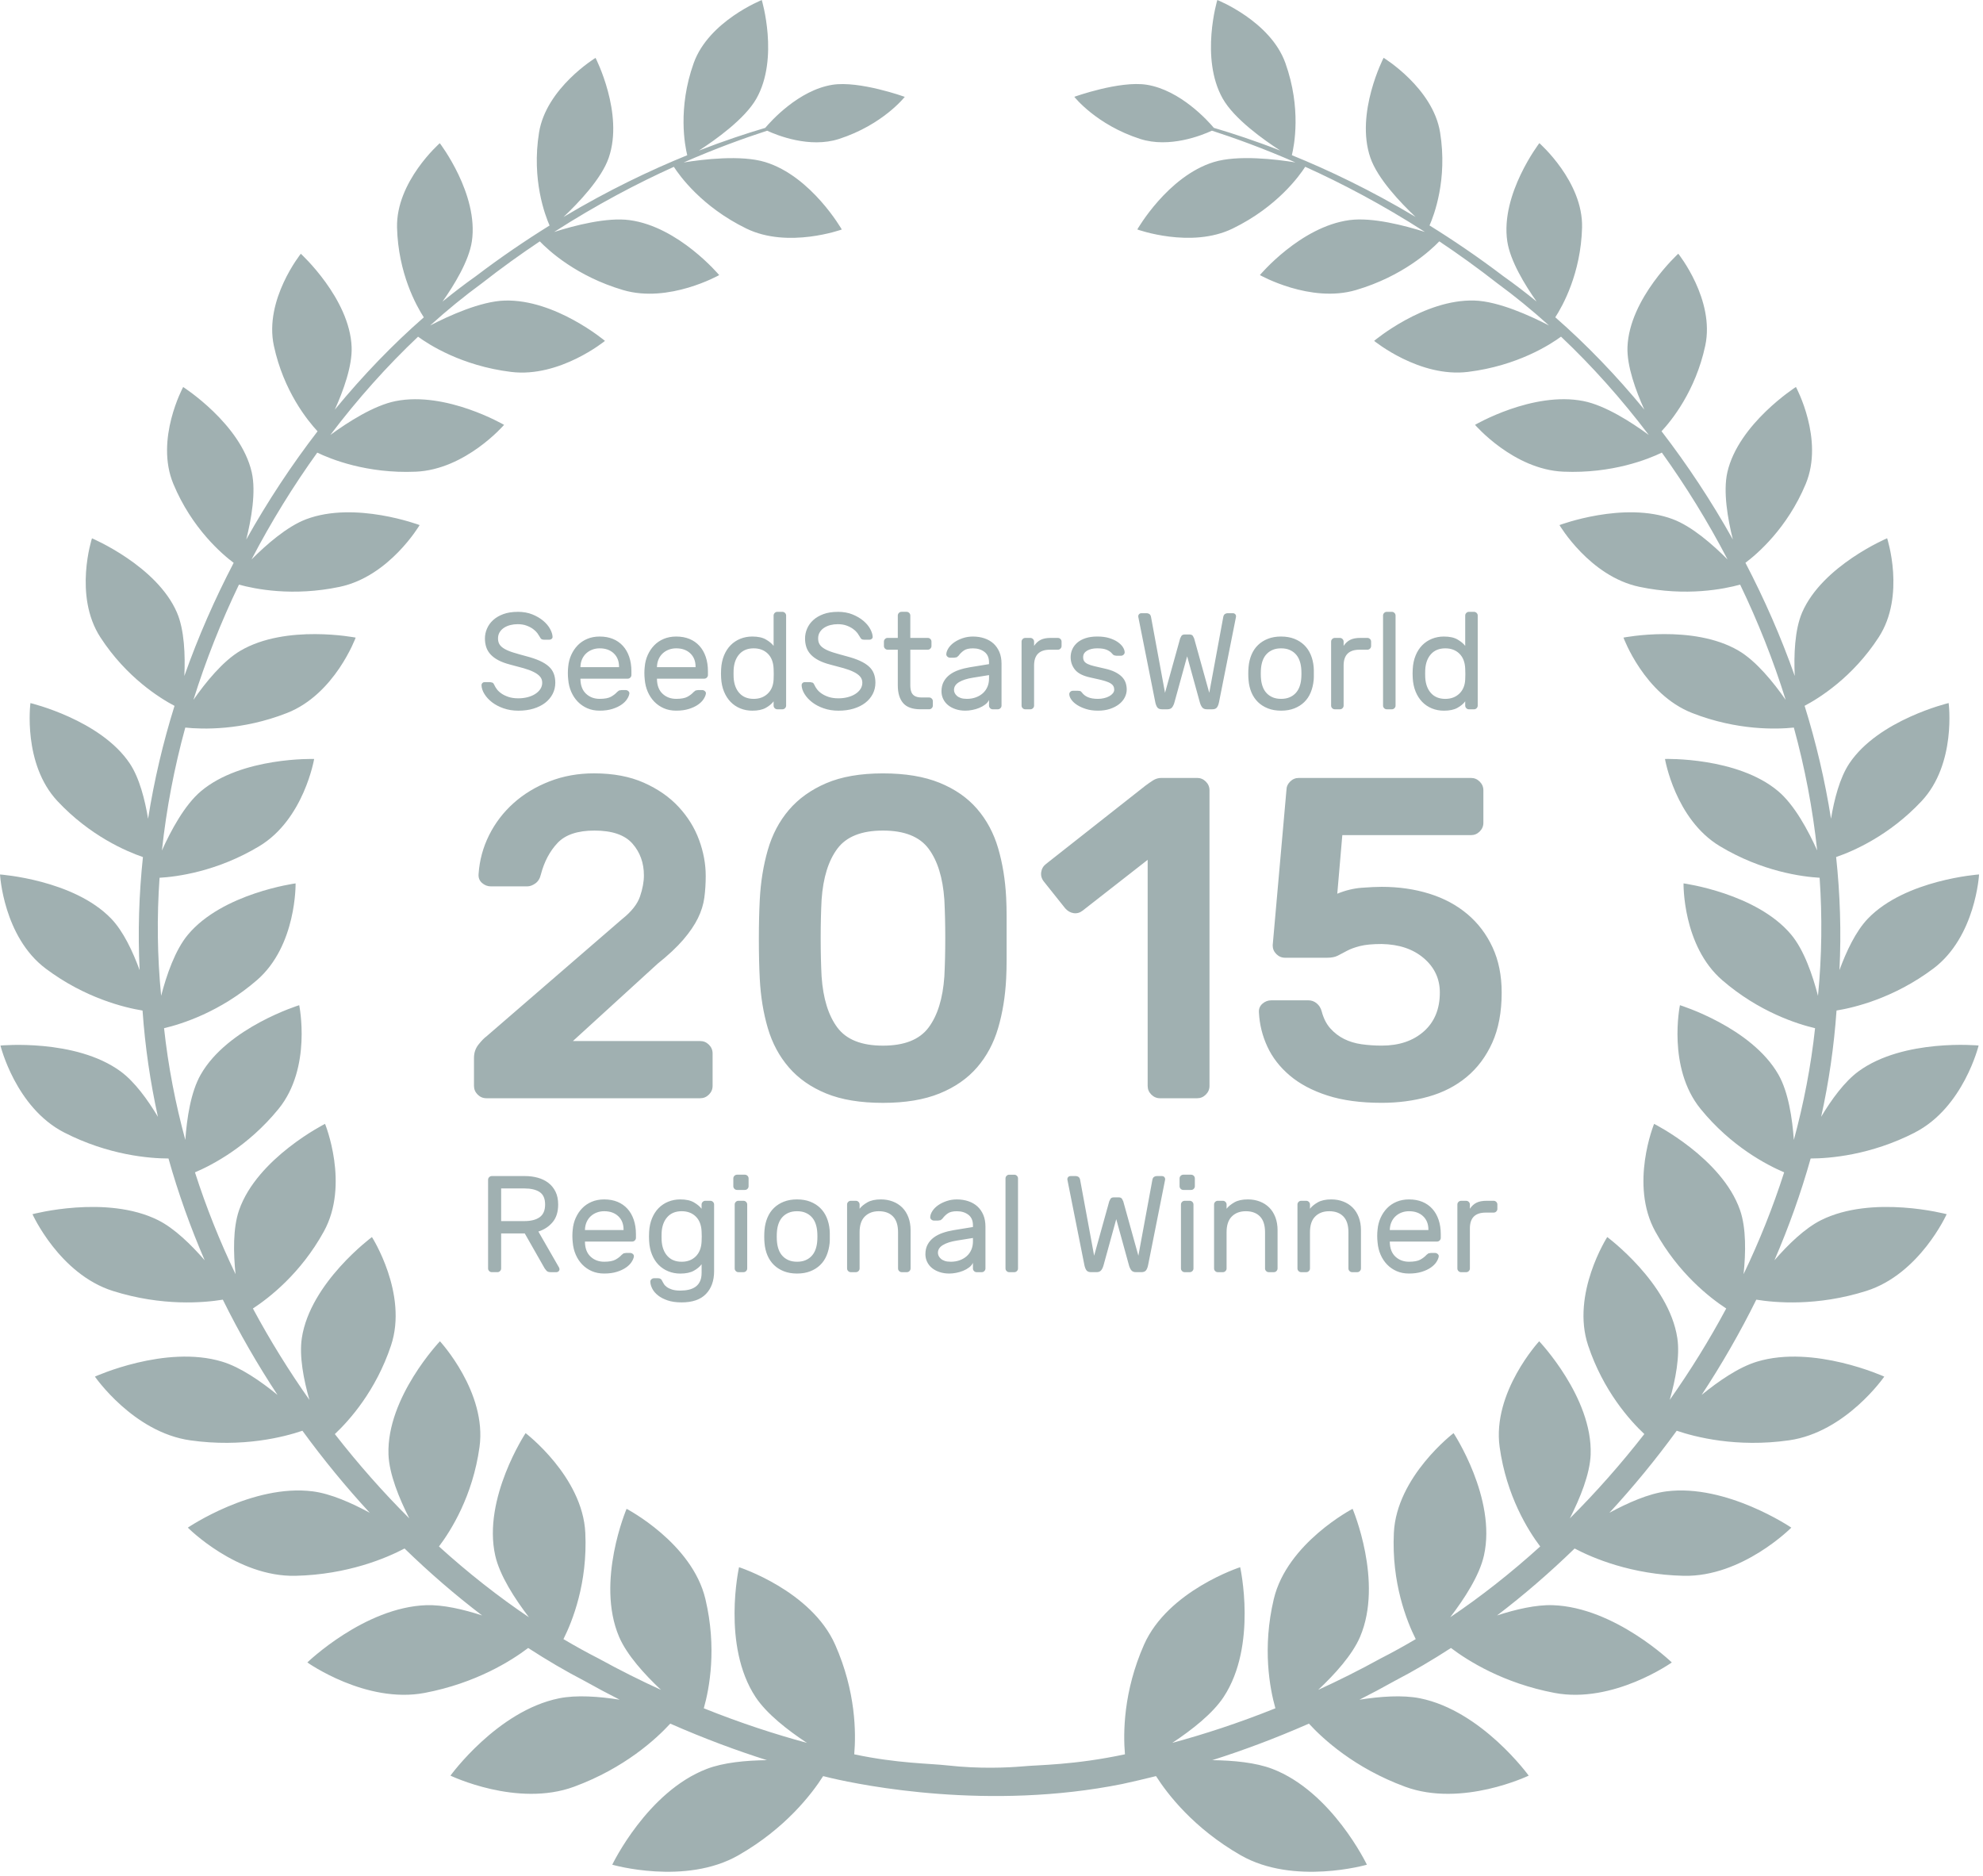 <svg width="167" height="158" viewBox="0 0 167 158" xmlns="http://www.w3.org/2000/svg"><title>seedstars</title><desc>Created with Sketch.</desc><g fill="#A0B0B1"><path d="M161.27 95.365c4.086-2.096 5.361-7.32 5.361-7.32s-6.312-.604-10.114 2.174c-1.191.874-2.292 2.397-3.147 3.83.647-2.924 1.082-5.913 1.295-8.952 1.482-.239 4.829-1.035 8.154-3.533 3.567-2.678 3.849-7.925 3.849-7.925s-6.199.43-9.363 3.72c-1.024 1.066-1.824 2.78-2.394 4.337.16-3.212.054-6.395-.28-9.524 1.406-.481 4.46-1.787 7.194-4.706 2.955-3.152 2.282-8.261 2.282-8.261s-5.909 1.407-8.366 5.087c-.81 1.215-1.273 3.041-1.541 4.656-.513-3.246-1.263-6.426-2.224-9.51 1.187-.625 4.041-2.379 6.239-5.77 2.287-3.517.711-8.339.711-8.339s-5.449 2.302-7.158 6.248c-.633 1.471-.703 3.623-.622 5.347-1.166-3.307-2.569-6.491-4.153-9.53.973-.728 3.52-2.897 5.079-6.643 1.565-3.759-.826-8.163-.826-8.163s-4.838 3.094-5.774 7.177c-.374 1.646.037 3.967.463 5.668-1.816-3.244-3.838-6.298-6.007-9.116.819-.876 2.86-3.369 3.681-7.204.83-3.88-2.272-7.747-2.272-7.747s-4.115 3.761-4.277 7.851c-.063 1.609.71 3.712 1.418 5.276-2.377-2.888-4.898-5.501-7.498-7.773.629-.969 2.154-3.707 2.255-7.553.1-3.878-3.597-7.112-3.597-7.112s-3.288 4.288-2.702 8.26c.241 1.644 1.474 3.667 2.469 5.078-.928-.755-1.861-1.47-2.799-2.134-2.112-1.604-4.193-3.016-6.217-4.273.369-.833 1.531-3.855.891-7.828-.606-3.758-4.759-6.288-4.759-6.288s-2.402 4.663-1.116 8.406c.607 1.774 2.564 3.818 3.808 4.993-3.783-2.259-7.321-3.941-10.419-5.2.192-.77.824-3.935-.545-7.762-1.262-3.529-5.731-5.306-5.731-5.306s-1.466 4.885.449 8.291c.968 1.725 3.484 3.504 4.855 4.39-2.127-.829-4.016-1.448-5.597-1.916-.477-.566-2.804-3.17-5.649-3.628-2.277-.363-6.101 1.015-6.101 1.015s1.834 2.349 5.538 3.546c2.484.802 5.227-.312 6.052-.694 1.921.624 4.314 1.484 7.03 2.673-1.593-.258-4.843-.654-6.877-.029-3.888 1.198-6.439 5.675-6.439 5.675s4.526 1.637 8.041-.082c3.76-1.831 5.636-4.47 6.101-5.196 3.047 1.376 6.473 3.167 10.081 5.487-1.672-.531-4.425-1.257-6.358-.997-4.133.556-7.54 4.629-7.54 4.629s4.242 2.399 8.097 1.259c3.913-1.153 6.265-3.321 7.012-4.099 1.598 1.069 3.227 2.237 4.877 3.527 1.468 1.075 2.926 2.264 4.36 3.558-1.572-.815-4.253-2.038-6.277-2.1-4.26-.132-8.448 3.396-8.448 3.396s3.811 3.116 7.901 2.613c4.188-.513 6.97-2.328 7.838-2.968 2.587 2.444 5.076 5.223 7.39 8.278-1.455-1.067-3.665-2.492-5.504-2.854-4.258-.843-9.128 2.002-9.128 2.002s3.24 3.768 7.442 3.944c4.121.176 7.168-1.063 8.291-1.606 2.014 2.804 3.878 5.816 5.536 9.002-1.253-1.261-2.999-2.787-4.605-3.391-4.118-1.556-9.552.492-9.552.492s2.547 4.325 6.737 5.202c3.94.83 7.137.183 8.478-.188 1.491 3.102 2.787 6.35 3.836 9.708-1.023-1.471-2.482-3.276-3.973-4.148-3.842-2.251-9.689-1.098-9.689-1.098s1.744 4.772 5.789 6.352c3.805 1.489 7.14 1.373 8.559 1.224.923 3.363 1.589 6.827 1.966 10.352-.75-1.672-1.906-3.831-3.284-4.993-3.44-2.9-9.534-2.715-9.534-2.715s.855 5.083 4.624 7.347c3.567 2.146 6.962 2.575 8.399 2.657.224 3.276.192 6.6-.138 9.943-.45-1.74-1.176-3.859-2.254-5.149-2.912-3.491-9.069-4.32-9.069-4.32s-.1 5.251 3.262 8.154c3.094 2.676 6.329 3.693 7.815 4.041-.347 3.21-.958 6.354-1.788 9.411-.127-1.814-.46-4.034-1.294-5.497-2.266-3.992-8.298-5.851-8.298-5.851s-1.091 5.262 1.739 8.735c2.574 3.164 5.586 4.724 7.038 5.341-.946 2.95-2.095 5.815-3.418 8.575.186-1.777.23-3.886-.298-5.396-1.529-4.39-7.237-7.262-7.237-7.262s-2.087 5.104.103 9.068c1.947 3.529 4.601 5.585 5.971 6.481-1.438 2.683-3.034 5.255-4.758 7.696.486-1.702.871-3.682.639-5.209-.708-4.664-5.902-8.503-5.902-8.503s-3.063 4.782-1.609 9.131c1.272 3.815 3.508 6.31 4.734 7.458-1.979 2.537-4.081 4.915-6.274 7.101.853-1.681 1.695-3.73 1.753-5.388.165-4.804-4.335-9.527-4.335-9.527s-3.97 4.295-3.33 8.905c.573 4.139 2.417 7.056 3.416 8.376-2.461 2.23-5.004 4.229-7.578 5.96 1.196-1.56 2.469-3.522 2.842-5.207 1.07-4.801-2.559-10.298-2.559-10.298s-4.802 3.653-5.029 8.396c-.202 4.223 1.086 7.444 1.842 8.951-.989.584-1.977 1.132-2.965 1.634-1.792.987-3.542 1.859-5.251 2.641 1.409-1.321 2.882-2.952 3.529-4.469 1.979-4.65-.63-10.778-.63-10.778s-5.516 2.872-6.637 7.598c-.978 4.119-.34 7.518.135 9.2-3.133 1.257-6.054 2.201-8.681 2.911 1.643-1.087 3.395-2.459 4.318-3.858 2.867-4.342 1.397-10.935 1.397-10.935s-6.081 1.965-8.099 6.53c-1.744 3.948-1.759 7.444-1.604 9.227-4.3.916-7.31.888-8.59 1.014-1.331.114-3.656.22-6.332-.076-1.528-.174-4.243-.164-7.877-.938.155-1.783.143-5.279-1.604-9.227-2.016-4.564-8.098-6.53-8.098-6.53s-1.471 6.593 1.393 10.935c.923 1.399 2.677 2.771 4.321 3.858-2.627-.71-5.549-1.654-8.681-2.911.475-1.682 1.113-5.081.135-9.2-1.121-4.726-6.638-7.598-6.638-7.598s-2.609 6.128-.631 10.778c.648 1.516 2.122 3.148 3.53 4.469-1.709-.782-3.462-1.654-5.254-2.641-.985-.502-1.974-1.05-2.962-1.634.757-1.507 2.044-4.728 1.841-8.951-.225-4.743-5.029-8.396-5.029-8.396s-3.63 5.497-2.559 10.298c.375 1.685 1.646 3.647 2.841 5.209-2.572-1.733-5.116-3.731-7.577-5.962.998-1.32 2.844-4.237 3.414-8.376.643-4.61-3.332-8.905-3.332-8.905s-4.496 4.723-4.334 9.527c.058 1.658.901 3.709 1.754 5.389-2.194-2.186-4.295-4.565-6.271-7.1 1.223-1.15 3.459-3.644 4.73-7.46 1.453-4.349-1.606-9.131-1.606-9.131s-5.196 3.839-5.904 8.503c-.232 1.527.153 3.507.638 5.209-1.721-2.441-3.316-5.012-4.758-7.696 1.37-.896 4.028-2.952 5.971-6.481 2.189-3.964.103-9.068.103-9.068s-5.709 2.873-7.238 7.262c-.526 1.511-.483 3.619-.298 5.396-1.324-2.76-2.472-5.625-3.418-8.575 1.451-.617 4.463-2.177 7.038-5.341 2.829-3.473 1.741-8.735 1.741-8.735s-6.032 1.859-8.298 5.851c-.835 1.462-1.166 3.683-1.293 5.497-.833-3.057-1.444-6.201-1.791-9.411 1.486-.349 4.721-1.365 7.815-4.041 3.362-2.903 3.262-8.154 3.262-8.154s-6.157.829-9.066 4.32c-1.081 1.291-1.805 3.409-2.256 5.147-.331-3.34-.363-6.664-.135-9.94 1.436-.082 4.828-.512 8.395-2.657 3.768-2.264 4.624-7.347 4.624-7.347s-6.095-.185-9.534 2.715c-1.378 1.162-2.534 3.32-3.285 4.993.378-3.525 1.044-6.988 1.967-10.352 1.419.148 4.753.265 8.558-1.224 4.046-1.581 5.792-6.352 5.792-6.352s-5.849-1.153-9.695 1.098c-1.488.871-2.946 2.675-3.97 4.145 1.051-3.357 2.344-6.603 3.835-9.705 1.344.371 4.538 1.018 8.478.188 4.192-.877 6.737-5.202 6.737-5.202s-5.432-2.049-9.554-.492c-1.604.605-3.35 2.13-4.603 3.389 1.658-3.184 3.522-6.196 5.536-8.999 1.125.543 4.17 1.782 8.29 1.606 4.203-.176 7.443-3.944 7.443-3.944s-4.871-2.846-9.129-2.002c-1.836.362-4.045 1.786-5.504 2.854 2.314-3.056 4.804-5.834 7.39-8.277.868.639 3.65 2.454 7.837 2.967 4.091.503 7.903-2.613 7.903-2.613s-4.19-3.528-8.453-3.396c-2.019.062-4.701 1.284-6.272 2.1 1.432-1.294 2.89-2.483 4.361-3.558 1.646-1.29 3.275-2.457 4.875-3.527.749.778 3.1 2.946 7.013 4.099 3.852 1.14 8.095-1.259 8.095-1.259s-3.407-4.073-7.543-4.629c-1.929-.26-4.683.464-6.357.997 3.612-2.32 7.035-4.11 10.082-5.486.466.726 2.342 3.364 6.102 5.196 3.515 1.719 8.041.082 8.041.082s-2.552-4.476-6.44-5.675c-2.031-.625-5.281-.229-6.875.029 2.717-1.189 5.106-2.049 7.027-2.673.828.382 3.57 1.496 6.052.694 3.705-1.197 5.539-3.546 5.539-3.546s-3.825-1.378-6.099-1.015c-2.847.459-5.173 3.062-5.651 3.628-1.581.468-3.47 1.088-5.596 1.916 1.371-.884 3.885-2.664 4.856-4.39 1.917-3.406.448-8.291.448-8.291s-4.468 1.777-5.732 5.306c-1.368 3.827-.735 6.992-.545 7.762-3.095 1.259-6.635 2.941-10.415 5.198 1.241-1.172 3.2-3.217 3.805-4.99 1.286-3.742-1.113-8.406-1.113-8.406s-4.153 2.53-4.758 6.288c-.64 3.973.518 6.994.888 7.828-2.024 1.257-4.105 2.669-6.216 4.273-.939.664-1.872 1.38-2.8 2.134.995-1.411 2.229-3.434 2.472-5.078.585-3.972-2.702-8.26-2.702-8.26s-3.699 3.234-3.6 7.112c.1 3.846 1.626 6.584 2.254 7.553-2.599 2.272-5.123 4.885-7.495 7.773.706-1.565 1.479-3.668 1.416-5.276-.162-4.09-4.278-7.851-4.278-7.851s-3.104 3.866-2.271 7.747c.821 3.835 2.862 6.328 3.68 7.204-2.169 2.817-4.19 5.869-6.007 9.115.427-1.702.84-4.021.463-5.667-.933-4.083-5.774-7.177-5.774-7.177s-2.391 4.404-.825 8.163c1.559 3.746 4.105 5.915 5.078 6.643-1.584 3.039-2.987 6.223-4.153 9.53.08-1.723.01-3.876-.625-5.347-1.707-3.946-7.155-6.248-7.155-6.248s-1.574 4.822.71 8.339c2.199 3.392 5.051 5.145 6.242 5.77-.964 3.084-1.714 6.263-2.227 9.507-.267-1.614-.73-3.44-1.541-4.654-2.457-3.68-8.366-5.087-8.366-5.087s-.673 5.11 2.282 8.261c2.734 2.919 5.789 4.225 7.192 4.706-.332 3.13-.435 6.311-.278 9.524-.57-1.556-1.37-3.273-2.394-4.337-3.165-3.29-9.364-3.72-9.364-3.72s.283 5.248 3.848 7.925c3.325 2.498 6.674 3.293 8.155 3.533.213 3.039.651 6.028 1.296 8.952-.855-1.432-1.956-2.955-3.147-3.83-3.802-2.778-10.114-2.174-10.114-2.174s1.275 5.224 5.363 7.32c3.753 1.926 7.213 2.187 8.786 2.191.826 2.938 1.852 5.801 3.05 8.572-1.138-1.311-2.549-2.693-3.932-3.383-4.345-2.16-10.572-.499-10.572-.499s2.264 5.037 6.765 6.463c4.157 1.315 7.698.992 9.266.735 1.376 2.788 2.924 5.467 4.606 8.022-1.407-1.151-3.115-2.333-4.661-2.801-4.769-1.447-10.717 1.259-10.717 1.259s3.227 4.683 8.018 5.365c4.431.63 7.933-.288 9.457-.807 1.781 2.443 3.68 4.752 5.671 6.91-1.536-.834-3.284-1.607-4.786-1.802-5.066-.658-10.535 3.052-10.535 3.052s4.125 4.169 9.069 4.057c4.403-.102 7.665-1.501 9.182-2.299 2.114 2.055 4.303 3.942 6.532 5.638-1.581-.516-3.294-.913-4.706-.865-5.213.182-10.012 4.822-10.012 4.822s4.931 3.503 9.88 2.565c4.325-.821 7.31-2.715 8.716-3.783 1.579 1.023 3.16 1.953 4.741 2.772 1.001.561 1.989 1.088 2.967 1.583-1.744-.273-3.63-.414-5.101-.117-5.204 1.052-9.151 6.511-9.151 6.511s5.616 2.701 10.413.933c4.253-1.568 6.912-4.022 8.098-5.312 2.882 1.267 5.616 2.277 8.14 3.077-1.778.021-3.657.198-5.053.732-5.034 1.925-7.971 8.071-7.971 8.071s6.152 1.775 10.638-.801c3.957-2.269 6.164-5.155 7.122-6.659l.678.166c2.723.633 13.301 2.75 24.498.501.896-.195 1.847-.415 2.857-.667.958 1.503 3.165 4.389 7.122 6.659 4.486 2.576 10.637.801 10.637.801s-2.937-6.147-7.97-8.071c-1.396-.534-3.275-.711-5.053-.732 2.524-.8 5.258-1.81 8.14-3.077 1.186 1.291 3.845 3.745 8.098 5.312 4.796 1.767 10.412-.933 10.412-.933s-3.948-5.459-9.151-6.511c-1.471-.297-3.355-.156-5.104.117.981-.496 1.969-1.022 2.97-1.583 1.578-.82 3.165-1.749 4.738-2.772 1.406 1.065 4.393 2.962 8.718 3.783 4.949.938 9.88-2.565 9.88-2.565s-4.796-4.64-10.012-4.822c-1.411-.049-3.125.349-4.706.865 2.229-1.696 4.418-3.583 6.535-5.638 1.513.798 4.776 2.198 9.18 2.299 4.943.112 9.069-4.057 9.069-4.057s-5.469-3.71-10.535-3.052c-1.501.195-3.25.968-4.786 1.802 1.991-2.158 3.89-4.466 5.671-6.91 1.523.519 5.023 1.438 9.457.807 4.794-.682 8.02-5.365 8.02-5.365s-5.949-2.706-10.72-1.259c-1.548.468-3.254 1.651-4.661 2.801 1.682-2.555 3.227-5.234 4.606-8.022 1.569.257 5.108.58 9.264-.735 4.504-1.426 6.767-6.463 6.767-6.463s-6.23-1.661-10.572.499c-1.384.69-2.794 2.071-3.933 3.383 1.196-2.771 2.224-5.633 3.05-8.572 1.573-.004 5.034-.265 8.789-2.191"/><path d="M43.594 51.523c.471 0 .885.073 1.244.22.359.146.663.326.914.538.251.212.442.439.573.682.131.243.201.461.208.653.008.069-.015.129-.069.179-.054.05-.116.075-.185.075h-.474c-.085 0-.152-.015-.202-.046-.05-.031-.102-.1-.156-.208l-.191-.295c-.089-.119-.208-.235-.359-.347-.15-.112-.334-.208-.55-.289-.216-.081-.467-.121-.752-.121-.216 0-.422.025-.619.075-.197.05-.372.125-.526.225-.154.1-.278.225-.37.376-.093.15-.139.326-.139.526s.044.37.133.509c.089.139.231.264.428.376.197.112.445.214.746.306s.667.197 1.099.312c.44.116.812.243 1.117.382.305.139.553.295.746.468.193.173.334.374.422.601.089.227.133.484.133.769 0 .347-.075.665-.226.954-.15.289-.361.538-.631.746-.27.208-.596.37-.978.486-.382.116-.808.173-1.279.173-.447 0-.86-.066-1.238-.197s-.702-.301-.972-.509c-.27-.208-.484-.439-.642-.694-.158-.254-.241-.505-.249-.751 0-.069.025-.129.075-.179.05-.05.11-.075.179-.075h.474l.202.046c.058.031.11.1.156.208.046.108.118.225.214.353.096.127.226.247.388.358.162.112.359.206.59.283.231.077.505.116.822.116.27 0 .526-.031.769-.092.243-.062.457-.15.642-.266.185-.116.332-.254.44-.416.108-.162.162-.343.162-.543s-.062-.372-.185-.514c-.123-.143-.301-.272-.532-.387-.231-.116-.515-.222-.85-.318-.336-.096-.715-.198-1.14-.306-.386-.1-.714-.222-.983-.364-.27-.143-.49-.306-.66-.491-.17-.185-.291-.389-.364-.613-.073-.224-.11-.466-.11-.728 0-.285.058-.563.174-.832.116-.27.287-.509.515-.717.228-.208.513-.376.856-.503.343-.127.746-.191 1.209-.191zm4.258 4.624c.031-.355.116-.686.255-.994.139-.308.32-.578.544-.809.224-.231.492-.412.804-.543.312-.131.661-.197 1.047-.197.417 0 .789.067 1.117.202.328.135.607.329.839.584.231.254.409.563.532.925.123.362.185.767.185 1.214v.312c0 .085-.031.158-.093.22s-.135.092-.22.092h-3.98v.069c.015.524.175.927.48 1.208.305.281.685.422 1.14.422.424 0 .742-.06.955-.179.212-.119.384-.252.515-.399l.162-.127.208-.035h.347c.085 0 .162.031.231.092.069.062.096.135.081.22-.023.139-.089.291-.197.457-.108.166-.264.32-.469.462-.204.143-.459.262-.764.358-.305.096-.661.145-1.07.145-.386 0-.733-.067-1.041-.202-.309-.135-.577-.32-.804-.555-.228-.235-.411-.513-.55-.832-.139-.32-.224-.669-.255-1.046-.039-.355-.039-.709 0-1.064zm1.03.035h3.251v-.035c0-.47-.148-.846-.445-1.127-.297-.281-.692-.422-1.186-.422-.224 0-.432.037-.625.11-.193.073-.363.177-.509.312-.147.135-.262.299-.347.491-.085.193-.131.405-.139.636v.035zm5.415-.035c.031-.355.116-.686.255-.994.139-.308.32-.578.544-.809.224-.231.492-.412.804-.543.312-.131.661-.197 1.047-.197.417 0 .789.067 1.117.202.328.135.607.329.839.584.231.254.409.563.532.925.123.362.185.767.185 1.214v.312c0 .085-.031.158-.093.22s-.135.092-.22.092h-3.98v.069c.015.524.175.927.48 1.208.305.281.685.422 1.14.422.424 0 .742-.06.955-.179.212-.119.384-.252.515-.399l.162-.127.208-.035h.347c.085 0 .162.031.231.092.069.062.096.135.081.22-.023.139-.089.291-.197.457-.108.166-.264.32-.469.462-.204.143-.459.262-.764.358-.305.096-.661.145-1.07.145-.386 0-.733-.067-1.041-.202-.309-.135-.577-.32-.804-.555-.228-.235-.411-.513-.55-.832-.139-.32-.224-.669-.255-1.046-.039-.355-.039-.709 0-1.064zm1.03.035h3.251v-.035c0-.47-.148-.846-.445-1.127-.297-.281-.692-.422-1.186-.422-.224 0-.432.037-.625.11-.193.073-.363.177-.509.312-.147.135-.262.299-.347.491-.085.193-.131.405-.139.636v.035zm8.03-2.578c.478 0 .86.083 1.145.249.285.166.501.345.648.538v-2.555c0-.085.031-.158.093-.22s.135-.092.22-.092h.428c.085 0 .158.031.22.092.062.062.093.135.093.22v7.584c0 .085-.031.158-.093.22s-.135.092-.22.092h-.428c-.085 0-.158-.031-.22-.092-.062-.062-.093-.135-.093-.22v-.358c-.154.208-.374.391-.66.549-.285.158-.663.237-1.134.237-.363 0-.7-.064-1.012-.191-.312-.127-.584-.31-.816-.549-.231-.239-.417-.528-.555-.867-.139-.339-.22-.721-.243-1.145l-.012-.376.012-.376c.023-.424.104-.805.243-1.145.139-.339.324-.626.555-.861.231-.235.503-.416.816-.543.312-.127.65-.191 1.012-.191zm1.793 3.619l.012-.457-.012-.457c-.023-.547-.187-.969-.492-1.266-.305-.297-.7-.445-1.186-.445-.509 0-.91.162-1.203.486-.293.324-.455.763-.486 1.318-.008.216-.008.432 0 .647.031.555.193.994.486 1.318.293.324.694.486 1.203.486.478 0 .872-.146 1.18-.439.309-.293.474-.69.498-1.191zm5.403-5.7c.471 0 .885.073 1.244.22.359.146.663.326.914.538.251.212.442.439.573.682.131.243.201.461.208.653.008.069-.015.129-.069.179-.054.05-.116.075-.185.075h-.474c-.085 0-.152-.015-.202-.046-.05-.031-.102-.1-.156-.208l-.191-.295c-.089-.119-.208-.235-.359-.347-.15-.112-.334-.208-.55-.289-.216-.081-.467-.121-.752-.121-.216 0-.422.025-.619.075-.197.05-.372.125-.526.225-.154.1-.278.225-.37.376-.093.15-.139.326-.139.526s.044.37.133.509c.089.139.231.264.428.376.197.112.445.214.746.306s.667.197 1.099.312c.44.116.812.243 1.117.382.305.139.553.295.746.468.193.173.334.374.422.601.089.227.133.484.133.769 0 .347-.075.665-.226.954-.15.289-.361.538-.631.746-.27.208-.596.37-.978.486-.382.116-.808.173-1.279.173-.447 0-.86-.066-1.238-.197s-.702-.301-.972-.509c-.27-.208-.484-.439-.642-.694-.158-.254-.241-.505-.249-.751 0-.069.025-.129.075-.179.05-.05.11-.075.179-.075h.474l.202.046c.058.031.11.1.156.208.046.108.118.225.214.353.096.127.226.247.388.358.162.112.359.206.59.283.231.077.505.116.822.116.27 0 .526-.031.769-.092.243-.062.457-.15.642-.266.185-.116.332-.254.44-.416.108-.162.162-.343.162-.543s-.062-.372-.185-.514c-.123-.143-.301-.272-.532-.387-.231-.116-.515-.222-.85-.318-.336-.096-.715-.198-1.14-.306-.386-.1-.714-.222-.983-.364-.27-.143-.49-.306-.66-.491-.17-.185-.291-.389-.364-.613-.073-.224-.11-.466-.11-.728 0-.285.058-.563.174-.832.116-.27.287-.509.515-.717.228-.208.513-.376.856-.503.343-.127.746-.191 1.209-.191zm6.109 6.185c0 .146.013.283.04.41.027.127.075.237.145.329.069.092.168.164.295.214.127.05.291.075.492.075h.613c.085 0 .158.031.22.092.062.062.093.135.093.22v.37c0 .085-.031.158-.093.22s-.135.092-.22.092h-.729c-.671 0-1.157-.173-1.458-.52-.301-.347-.451-.848-.451-1.503v-2.994h-.856c-.085 0-.158-.031-.22-.092-.062-.062-.093-.135-.093-.22v-.37c0-.085.031-.158.093-.22s.135-.092.22-.092h.856v-1.884c0-.085.031-.158.093-.22s.135-.092.22-.092h.428c.085 0 .158.031.22.092.062.062.093.135.093.22v1.884h1.469c.085 0 .158.031.22.092.062.062.093.135.093.22v.37c0 .085-.031.158-.093.22s-.135.092-.22.092h-1.469v2.994zm2.626.509c0-.308.062-.578.185-.809.123-.231.293-.428.509-.59.216-.162.469-.293.758-.393.289-.1.596-.177.92-.231l1.631-.266v-.15c0-.393-.129-.688-.388-.884-.258-.197-.58-.295-.966-.295-.339 0-.596.062-.769.185-.174.123-.322.27-.445.439l-.15.127-.22.035h-.347c-.085 0-.16-.031-.226-.092-.066-.062-.094-.135-.087-.22.015-.17.083-.343.202-.52.12-.177.282-.335.486-.474.204-.139.44-.252.706-.341.266-.089.55-.133.85-.133.347 0 .669.05.966.15.297.1.552.247.764.439.212.193.378.432.498.717s.179.613.179.983v3.526c0 .085-.031.158-.093.22s-.135.092-.22.092h-.428c-.085 0-.158-.031-.22-.092-.062-.062-.093-.135-.093-.22v-.474c-.069.146-.177.276-.324.387-.147.112-.314.206-.503.283-.189.077-.386.135-.59.173-.204.039-.395.058-.573.058-.301 0-.577-.042-.827-.127-.251-.085-.463-.198-.636-.341-.174-.143-.309-.314-.405-.514-.096-.2-.145-.416-.145-.647zm2.129.636c.278 0 .532-.042.764-.127.231-.085.43-.202.596-.353.166-.15.293-.329.382-.538.089-.208.133-.439.133-.694v-.289l-1.365.22c-.486.077-.872.2-1.157.37-.285.17-.428.389-.428.659 0 .085.019.17.058.254.039.085.1.166.185.243.085.077.195.139.33.185.135.046.303.069.503.069zm7.671-5.133c.085 0 .158.031.22.092.062.062.093.135.093.22v.37c0 .085-.031.158-.093.22s-.135.092-.22.092h-.671c-.887 0-1.331.443-1.331 1.33v3.376c0 .085-.031.158-.093.22s-.135.092-.22.092h-.428c-.085 0-.158-.031-.22-.092-.062-.062-.093-.135-.093-.22v-5.387c0-.085.031-.158.093-.22s.135-.092.22-.092h.428c.085 0 .158.031.22.092.062.062.093.135.093.22v.358c.154-.231.339-.401.555-.509.216-.108.498-.162.845-.162h.602zm4.744 4.347c0-.146-.04-.268-.121-.364-.081-.096-.202-.179-.364-.249-.162-.069-.368-.135-.619-.197s-.542-.127-.874-.197c-.625-.131-1.063-.349-1.313-.653-.251-.304-.376-.661-.376-1.069 0-.231.046-.451.139-.659.093-.208.231-.393.417-.555.185-.162.418-.289.7-.382.282-.092.611-.139.989-.139s.708.042.989.127c.282.085.519.193.712.324.193.131.339.272.44.422.1.15.154.295.162.434.008.085-.021.158-.087.22-.066.062-.141.092-.226.092h-.382l-.168-.029c-.066-.019-.125-.064-.179-.133-.1-.131-.249-.241-.445-.329-.197-.089-.469-.133-.816-.133-.355 0-.642.066-.862.197-.22.131-.33.312-.33.543 0 .146.031.264.093.353.062.089.162.166.301.231.139.066.322.125.55.179l.85.197c.355.077.652.175.891.295.239.119.432.254.579.405.147.15.251.316.312.497.062.181.093.372.093.572 0 .231-.056.455-.168.671-.112.216-.272.405-.48.566-.208.162-.461.293-.758.393-.297.1-.634.15-1.012.15s-.714-.046-1.007-.139c-.293-.092-.544-.206-.752-.341-.208-.135-.368-.281-.48-.439-.112-.158-.172-.306-.179-.445-.008-.085.019-.158.081-.22s.139-.092.231-.092h.417l.162.017c.062.012.12.056.174.133.123.17.293.301.509.393.216.092.498.139.845.139.17 0 .337-.019.503-.058.166-.039.312-.092.44-.162.127-.069.229-.152.307-.249.077-.096.116-.202.116-.318zm6.341-4.636c.139 0 .235.042.289.127l.104.208 1.273 4.578 1.18-6.393c.023-.116.069-.197.139-.243.069-.046.143-.069.22-.069h.463c.069 0 .129.025.179.075.05.05.075.11.075.179l-.012.092-1.423 7.145c-.039.193-.096.341-.174.445-.077.104-.208.156-.393.156h-.463c-.177 0-.309-.056-.393-.168-.085-.112-.15-.256-.197-.434l-1.064-3.861-1.064 3.861c-.046.177-.112.322-.197.434-.085.112-.216.168-.393.168h-.463c-.185 0-.316-.052-.393-.156-.077-.104-.135-.252-.174-.445l-1.423-7.145-.012-.092c0-.069.025-.129.075-.179.05-.05.11-.075.179-.075h.463c.077 0 .15.023.22.069.069.046.116.127.139.243l1.18 6.393 1.273-4.578.104-.208c.054-.085.15-.127.289-.127h.393zm7.717.173c.417 0 .787.064 1.111.191.324.127.602.303.833.526.231.224.415.495.55.815.135.32.218.669.249 1.046l.012.249v.601l-.012.237c-.039.385-.123.736-.255 1.052-.131.316-.312.586-.544.809-.231.224-.509.399-.833.526-.324.127-.694.191-1.111.191-.417 0-.787-.064-1.111-.191-.324-.127-.602-.303-.833-.526-.231-.224-.415-.493-.55-.809-.135-.316-.218-.667-.249-1.052l-.017-.237-.006-.301.006-.301.017-.249c.031-.378.114-.726.249-1.046.135-.32.318-.592.55-.815.231-.224.509-.399.833-.526.324-.127.694-.191 1.111-.191zm1.689 3.607c.015-.131.023-.291.023-.48s-.008-.353-.023-.491c-.023-.231-.073-.447-.15-.647s-.185-.374-.324-.52c-.139-.146-.309-.262-.509-.347-.201-.085-.436-.127-.706-.127-.27 0-.505.042-.706.127-.201.085-.37.2-.509.347-.139.146-.247.32-.324.52-.077.2-.127.416-.15.647-.015.139-.023.303-.023.491 0 .189.008.349.023.48.023.231.073.447.15.647s.185.374.324.52c.139.146.309.262.509.347.201.085.436.127.706.127.27 0 .505-.042.706-.127.201-.085.37-.2.509-.347.139-.146.247-.32.324-.52.077-.2.127-.416.15-.647zm5.577-3.491c.085 0 .158.031.22.092.062.062.093.135.093.22v.37c0 .085-.031.158-.093.22s-.135.092-.22.092h-.671c-.887 0-1.331.443-1.331 1.33v3.376c0 .085-.031.158-.093.22s-.135.092-.22.092h-.428c-.085 0-.158-.031-.22-.092-.062-.062-.093-.135-.093-.22v-5.387c0-.085.031-.158.093-.22s.135-.092.22-.092h.428c.085 0 .158.031.22.092.062.062.093.135.093.22v.358c.154-.231.339-.401.555-.509.216-.108.498-.162.845-.162h.602zm2.372 5.7c0 .085-.031.158-.093.22s-.135.092-.22.092h-.428c-.085 0-.158-.031-.22-.092-.062-.062-.093-.135-.093-.22v-7.584c0-.085.031-.158.093-.22s.135-.092.22-.092h.428c.085 0 .158.031.22.092.062.062.093.135.093.22v7.584zm4.073-5.815c.478 0 .86.083 1.145.249.285.166.501.345.648.538v-2.555c0-.085.031-.158.093-.22s.135-.092.22-.092h.428c.085 0 .158.031.22.092.062.062.093.135.093.22v7.584c0 .085-.031.158-.093.22s-.135.092-.22.092h-.428c-.085 0-.158-.031-.22-.092-.062-.062-.093-.135-.093-.22v-.358c-.154.208-.374.391-.66.549-.285.158-.663.237-1.134.237-.363 0-.7-.064-1.012-.191-.312-.127-.584-.31-.816-.549-.231-.239-.417-.528-.555-.867-.139-.339-.22-.721-.243-1.145l-.012-.376.012-.376c.023-.424.104-.805.243-1.145.139-.339.324-.626.555-.861.231-.235.503-.416.816-.543.312-.127.65-.191 1.012-.191zm1.793 3.619l.012-.457-.012-.457c-.023-.547-.187-.969-.492-1.266-.305-.297-.7-.445-1.186-.445-.509 0-.91.162-1.203.486-.293.324-.455.763-.486 1.318-.008.216-.008.432 0 .647.031.555.193.994.486 1.318.293.324.694.486 1.203.486.478 0 .872-.146 1.18-.439.309-.293.474-.69.498-1.191z"/><path d="M52.414 77.381c.771-.617 1.266-1.246 1.485-1.888.219-.642.328-1.233.328-1.773 0-1.053-.321-1.946-.964-2.678s-1.71-1.098-3.201-1.098c-1.414 0-2.449.347-3.105 1.04-.656.694-1.125 1.58-1.408 2.659-.077.334-.231.584-.463.751-.231.167-.463.25-.694.25h-3.047c-.283 0-.534-.096-.752-.289-.219-.193-.315-.443-.289-.751.077-1.156.373-2.248.887-3.276.514-1.028 1.202-1.927 2.063-2.698.861-.771 1.871-1.381 3.028-1.83 1.157-.45 2.404-.674 3.741-.674 1.62 0 3.021.263 4.204.79 1.183.527 2.16 1.207 2.931 2.042.771.835 1.343 1.76 1.716 2.775s.559 2.023.559 3.025c0 .642-.039 1.252-.116 1.83-.077.578-.257 1.156-.54 1.734-.283.578-.694 1.182-1.234 1.811s-1.26 1.304-2.16 2.023l-7.135 6.513h10.722c.283 0 .527.103.733.308.206.206.309.45.309.732v2.736c0 .283-.103.527-.309.732-.206.206-.45.308-.733.308h-18.011c-.283 0-.527-.103-.733-.308-.206-.206-.309-.45-.309-.732v-2.351c0-.437.129-.816.386-1.137.257-.321.476-.546.656-.674l11.455-9.904zm32.32-1.811c.026.488.039 1.028.039 1.619v3.622c0 .591-.013 1.13-.039 1.619-.077 1.49-.302 2.871-.675 4.143-.373 1.272-.964 2.376-1.774 3.314-.81.938-1.864 1.67-3.163 2.197-1.298.527-2.886.79-4.763.79-1.903 0-3.497-.263-4.782-.79-1.286-.527-2.333-1.259-3.143-2.197-.81-.938-1.401-2.042-1.774-3.314-.373-1.272-.598-2.653-.675-4.143-.051-.976-.077-2.087-.077-3.333s.026-2.357.077-3.333c.077-1.49.302-2.884.675-4.181.373-1.297.964-2.421 1.774-3.372.81-.951 1.858-1.702 3.143-2.254 1.286-.552 2.88-.829 4.782-.829 1.877 0 3.465.263 4.763.79s2.353 1.259 3.163 2.197c.81.938 1.401 2.042 1.774 3.314.373 1.272.598 2.653.675 4.143zm-15.543 6.667c.129 1.85.572 3.282 1.331 4.297.759 1.015 2.038 1.522 3.838 1.522 1.8 0 3.079-.507 3.838-1.522.759-1.015 1.202-2.447 1.331-4.297.051-.976.077-2.055.077-3.237s-.026-2.261-.077-3.237c-.129-1.85-.572-3.282-1.331-4.297-.759-1.015-2.038-1.522-3.838-1.522-1.8 0-3.079.507-3.838 1.522-.759 1.015-1.202 2.447-1.331 4.297-.051.976-.077 2.055-.077 3.237s.026 2.261.077 3.237zm18.706-8.016c-.18-.231-.251-.488-.212-.771.039-.283.174-.514.405-.694l8.369-6.59c.206-.154.418-.302.636-.443.219-.141.456-.212.714-.212h3.008c.283 0 .527.103.733.308.206.206.309.45.309.732v24.895c0 .283-.103.527-.309.732-.206.206-.45.308-.733.308h-3.124c-.283 0-.527-.103-.733-.308-.206-.206-.309-.45-.309-.732v-19.037l-5.477 4.278c-.231.18-.482.25-.752.212-.27-.039-.508-.173-.714-.405l-1.813-2.274zm20.441-7.669c0-.283.103-.527.309-.732.206-.206.45-.308.733-.308h14.502c.283 0 .527.103.733.308.206.206.309.45.309.732v2.736c0 .283-.103.527-.309.732-.206.206-.45.308-.733.308h-10.838l-.424 4.933c.694-.283 1.382-.45 2.063-.501.681-.051 1.241-.077 1.678-.077 1.44 0 2.777.193 4.011.578 1.234.385 2.301.957 3.201 1.715.9.758 1.607 1.689 2.121 2.794s.771 2.376.771 3.815c0 1.644-.264 3.051-.791 4.22-.527 1.169-1.247 2.132-2.16 2.89s-1.986 1.31-3.22 1.657c-1.234.347-2.545.52-3.934.52-1.774 0-3.298-.206-4.57-.617-1.273-.411-2.327-.97-3.163-1.676-.836-.707-1.466-1.516-1.89-2.428-.424-.912-.662-1.869-.714-2.871-.026-.308.071-.559.289-.751.219-.193.469-.289.752-.289h3.124c.257 0 .489.083.694.25.206.167.347.392.424.674.154.591.399 1.073.733 1.445.334.373.72.668 1.157.886.437.218.926.366 1.466.443.54.077 1.106.116 1.697.116 1.466 0 2.648-.398 3.548-1.195.9-.796 1.35-1.888 1.35-3.276 0-1.156-.45-2.12-1.35-2.89-.9-.771-2.083-1.169-3.548-1.195-.771 0-1.382.058-1.832.173-.45.116-.816.25-1.099.405-.283.154-.54.289-.771.405-.231.116-.527.173-.887.173h-3.548c-.283 0-.527-.103-.733-.308-.206-.206-.309-.45-.309-.732l1.157-13.064z"/><path d="M44.218 99.039c.378 0 .735.046 1.07.139.336.092.631.235.885.428.255.193.457.439.607.74.15.301.226.663.226 1.087 0 .624-.156 1.121-.469 1.491-.312.37-.712.632-1.198.786l1.747 3.041.035.127c0 .069-.025.129-.075.179-.05.05-.11.075-.179.075h-.498c-.154 0-.268-.039-.341-.116l-.156-.197-1.678-2.948h-1.99v2.948c0 .085-.031.158-.093.22s-.135.092-.22.092h-.474c-.085 0-.158-.031-.22-.092-.062-.062-.093-.135-.093-.22v-7.468c0-.085.031-.158.093-.22s.135-.092.22-.092h2.8zm-2.013 3.792h1.955c.555 0 .985-.11 1.29-.329.305-.22.457-.576.457-1.069s-.152-.842-.457-1.046c-.305-.204-.735-.306-1.29-.306h-1.955v2.752zm6.028.717c.031-.355.116-.686.255-.994.139-.308.32-.578.544-.809.224-.231.492-.412.804-.543.312-.131.661-.197 1.047-.197.417 0 .789.067 1.117.202.328.135.607.329.839.584.231.254.409.563.532.925.123.362.185.767.185 1.214v.312c0 .085-.031.158-.093.22s-.135.092-.22.092h-3.98v.069c.015.524.175.927.48 1.208.305.281.685.422 1.14.422.424 0 .742-.06.955-.179.212-.119.384-.252.515-.399l.162-.127.208-.035h.347c.085 0 .162.031.231.092.069.062.096.135.081.22-.023.139-.089.291-.197.457-.108.166-.264.32-.469.462-.204.143-.459.262-.764.358-.305.096-.661.145-1.07.145-.386 0-.733-.067-1.041-.202-.309-.135-.577-.32-.804-.555-.228-.235-.411-.513-.55-.832-.139-.32-.224-.669-.255-1.046-.039-.355-.039-.709 0-1.064zm1.03.035h3.251v-.035c0-.47-.148-.846-.445-1.127-.297-.281-.692-.422-1.186-.422-.224 0-.432.037-.625.11-.193.073-.363.177-.509.312-.147.135-.262.299-.347.491-.085.193-.131.405-.139.636v.035zm5.403.162c.023-.424.104-.805.243-1.145.139-.339.324-.626.555-.861.231-.235.503-.416.816-.543.312-.127.65-.191 1.012-.191.478 0 .86.083 1.145.249.285.166.501.345.648.538v-.358c0-.085.031-.158.093-.22s.135-.092.22-.092h.428c.085 0 .158.031.22.092.062.062.093.135.093.22v5.619c0 .802-.228 1.439-.683 1.913-.455.474-1.138.711-2.048.711-.463 0-.858-.056-1.186-.168-.328-.112-.598-.252-.81-.422-.212-.17-.37-.355-.474-.555-.104-.2-.16-.393-.168-.578-.008-.085.021-.158.087-.22.066-.062.141-.092.226-.092h.347c.085 0 .156.021.214.064.058.042.114.125.168.249l.11.191c.05.081.131.162.243.243.112.081.258.15.44.208.181.058.411.087.688.087.255 0 .492-.025.712-.075.22-.05.411-.133.573-.249.162-.116.287-.27.376-.462.089-.193.133-.428.133-.705v-.728c-.154.208-.374.391-.66.549-.285.158-.663.237-1.134.237-.363 0-.7-.064-1.012-.191-.312-.127-.584-.308-.816-.543-.231-.235-.417-.522-.555-.861-.139-.339-.22-.721-.243-1.145l-.012-.382.012-.382zm4.42-.035c-.023-.547-.187-.969-.492-1.266-.305-.297-.7-.445-1.186-.445-.509 0-.91.162-1.203.486-.293.324-.455.763-.486 1.318-.008.216-.008.432 0 .647.031.555.193.994.486 1.318.293.324.694.486 1.203.486.486 0 .881-.15 1.186-.451.305-.301.469-.721.492-1.26l.012-.416-.012-.416zm3.841 3.11c0 .085-.031.158-.093.22s-.135.092-.22.092h-.428c-.085 0-.158-.031-.22-.092-.062-.062-.093-.135-.093-.22v-5.387c0-.085.031-.158.093-.22s.135-.092.22-.092h.428c.085 0 .158.031.22.092.062.062.093.135.093.22v5.387zm.116-6.925c0 .085-.031.158-.093.22s-.135.092-.22.092h-.66c-.085 0-.158-.031-.22-.092-.062-.062-.093-.135-.093-.22v-.659c0-.085.031-.158.093-.22s.135-.092.22-.092h.66c.085 0 .158.031.22.092.062.062.093.135.093.22v.659zm4.084 1.11c.417 0 .787.064 1.111.191.324.127.602.303.833.526.231.224.415.495.55.815.135.32.218.669.249 1.046l.012.249v.601l-.012.237c-.039.385-.123.736-.255 1.052-.131.316-.312.586-.544.809-.231.224-.509.399-.833.526-.324.127-.694.191-1.111.191-.417 0-.787-.064-1.111-.191-.324-.127-.602-.303-.833-.526-.231-.224-.415-.493-.55-.809-.135-.316-.218-.667-.249-1.052l-.017-.237-.006-.301.006-.301.017-.249c.031-.378.114-.726.249-1.046.135-.32.318-.592.55-.815.231-.224.509-.399.833-.526.324-.127.694-.191 1.111-.191zm1.689 3.607c.015-.131.023-.291.023-.48s-.008-.353-.023-.491c-.023-.231-.073-.447-.15-.647s-.185-.374-.324-.52c-.139-.146-.309-.262-.509-.347-.201-.085-.436-.127-.706-.127-.27 0-.505.042-.706.127-.201.085-.37.2-.509.347-.139.146-.247.32-.324.52-.077.2-.127.416-.15.647-.015.139-.023.303-.023.491 0 .189.008.349.023.48.023.231.073.447.15.647s.185.374.324.52c.139.146.309.262.509.347.201.085.436.127.706.127.27 0 .505-.042.706-.127.201-.085.37-.2.509-.347.139-.146.247-.32.324-.52.077-.2.127-.416.15-.647zm7.868 2.208c0 .085-.031.158-.093.22s-.135.092-.22.092h-.428c-.085 0-.158-.031-.22-.092-.062-.062-.093-.135-.093-.22v-3.052c0-.593-.143-1.037-.428-1.33-.285-.293-.683-.439-1.192-.439-.486 0-.877.146-1.174.439-.297.293-.445.736-.445 1.33v3.052c0 .085-.031.158-.093.22s-.135.092-.22.092h-.428c-.085 0-.158-.031-.22-.092-.062-.062-.093-.135-.093-.22v-5.387c0-.085.031-.158.093-.22s.135-.092.22-.092h.428c.085 0 .158.031.22.092.062.062.093.135.093.22v.358c.147-.193.364-.372.654-.538.289-.166.669-.249 1.14-.249.363 0 .698.06 1.007.179.309.119.573.289.793.509.22.22.391.491.515.815.123.324.185.686.185 1.087v3.226zm1.25-1.202c0-.308.062-.578.185-.809.123-.231.293-.428.509-.59.216-.162.469-.293.758-.393.289-.1.596-.177.92-.231l1.631-.266v-.15c0-.393-.129-.688-.388-.884-.258-.197-.58-.295-.966-.295-.339 0-.596.062-.769.185-.174.123-.322.27-.445.439l-.15.127-.22.035h-.347c-.085 0-.16-.031-.226-.092-.066-.062-.094-.135-.087-.22.015-.17.083-.343.202-.52.12-.177.282-.335.486-.474.204-.139.44-.252.706-.341.266-.089.55-.133.85-.133.347 0 .669.05.966.15.297.1.552.247.764.439.212.193.378.432.498.717s.179.613.179.983v3.526c0 .085-.031.158-.093.22s-.135.092-.22.092h-.428c-.085 0-.158-.031-.22-.092-.062-.062-.093-.135-.093-.22v-.474c-.069.146-.177.276-.324.387-.147.112-.314.206-.503.283-.189.077-.386.135-.59.173-.204.039-.395.058-.573.058-.301 0-.577-.042-.827-.127-.251-.085-.463-.198-.636-.341-.174-.143-.309-.314-.405-.514-.096-.2-.145-.416-.145-.647zm2.129.636c.278 0 .532-.042.764-.127.231-.085.43-.202.596-.353.166-.15.293-.329.382-.538.089-.208.133-.439.133-.694v-.289l-1.365.22c-.486.077-.872.2-1.157.37-.285.17-.428.389-.428.659 0 .085.019.17.058.254.039.085.1.166.185.243.085.077.195.139.33.185.135.046.303.069.503.069zm5.67.566c0 .085-.031.158-.093.22s-.135.092-.22.092h-.428c-.085 0-.158-.031-.22-.092-.062-.062-.093-.135-.093-.22v-7.584c0-.085.031-.158.093-.22s.135-.092.22-.092h.428c.085 0 .158.031.22.092.062.062.093.135.093.22v7.584zm8.47-5.989c.139 0 .235.042.289.127l.104.208 1.273 4.578 1.18-6.393c.023-.116.069-.197.139-.243.069-.046.143-.069.22-.069h.463c.069 0 .129.025.179.075.05.05.075.11.075.179l-.012.092-1.423 7.145c-.039.193-.096.341-.174.445-.077.104-.208.156-.393.156h-.463c-.177 0-.309-.056-.393-.168-.085-.112-.15-.256-.197-.434l-1.064-3.861-1.064 3.861c-.046.177-.112.322-.197.434-.085.112-.216.168-.393.168h-.463c-.185 0-.316-.052-.393-.156-.077-.104-.135-.252-.174-.445l-1.423-7.145-.012-.092c0-.069.025-.129.075-.179.05-.05.11-.075.179-.075h.463c.077 0 .15.023.22.069.069.046.116.127.139.243l1.18 6.393 1.273-4.578.104-.208c.054-.085.15-.127.289-.127h.393zm6.306 5.989c0 .085-.031.158-.093.22s-.135.092-.22.092h-.428c-.085 0-.158-.031-.22-.092-.062-.062-.093-.135-.093-.22v-5.387c0-.085.031-.158.093-.22s.135-.092.22-.092h.428c.085 0 .158.031.22.092.062.062.093.135.093.22v5.387zm.116-6.925c0 .085-.031.158-.093.22s-.135.092-.22.092h-.66c-.085 0-.158-.031-.22-.092-.062-.062-.093-.135-.093-.22v-.659c0-.085.031-.158.093-.22s.135-.092.22-.092h.66c.085 0 .158.031.22.092.062.062.093.135.093.22v.659zm6.965 6.925c0 .085-.031.158-.093.22s-.135.092-.22.092h-.428c-.085 0-.158-.031-.22-.092-.062-.062-.093-.135-.093-.22v-3.052c0-.593-.143-1.037-.428-1.33-.285-.293-.683-.439-1.192-.439-.486 0-.877.146-1.174.439-.297.293-.445.736-.445 1.33v3.052c0 .085-.031.158-.093.22s-.135.092-.22.092h-.428c-.085 0-.158-.031-.22-.092-.062-.062-.093-.135-.093-.22v-5.387c0-.085.031-.158.093-.22s.135-.092.22-.092h.428c.085 0 .158.031.22.092.062.062.093.135.093.22v.358c.147-.193.364-.372.654-.538.289-.166.669-.249 1.14-.249.363 0 .698.06 1.007.179.309.119.573.289.793.509.22.22.391.491.515.815.123.324.185.686.185 1.087v3.226zm7.023 0c0 .085-.031.158-.093.22s-.135.092-.22.092h-.428c-.085 0-.158-.031-.22-.092-.062-.062-.093-.135-.093-.22v-3.052c0-.593-.143-1.037-.428-1.33-.285-.293-.683-.439-1.192-.439-.486 0-.877.146-1.174.439-.297.293-.445.736-.445 1.33v3.052c0 .085-.031.158-.093.22s-.135.092-.22.092h-.428c-.085 0-.158-.031-.22-.092-.062-.062-.093-.135-.093-.22v-5.387c0-.085.031-.158.093-.22s.135-.092.22-.092h.428c.085 0 .158.031.22.092.062.062.093.135.093.22v.358c.147-.193.364-.372.654-.538.289-.166.669-.249 1.14-.249.363 0 .698.06 1.007.179.309.119.573.289.793.509.22.22.391.491.515.815.123.324.185.686.185 1.087v3.226zm1.4-3.272c.031-.355.116-.686.255-.994.139-.308.32-.578.544-.809.224-.231.492-.412.804-.543.312-.131.661-.197 1.047-.197.417 0 .789.067 1.117.202.328.135.607.329.839.584.231.254.409.563.532.925.123.362.185.767.185 1.214v.312c0 .085-.031.158-.093.22s-.135.092-.22.092h-3.98v.069c.015.524.175.927.48 1.208.305.281.685.422 1.14.422.424 0 .742-.06.955-.179.212-.119.384-.252.515-.399l.162-.127.208-.035h.347c.085 0 .162.031.231.092.069.062.096.135.081.22-.023.139-.089.291-.197.457-.108.166-.264.32-.469.462-.204.143-.459.262-.764.358-.305.096-.661.145-1.07.145-.386 0-.733-.067-1.041-.202-.309-.135-.577-.32-.804-.555-.228-.235-.411-.513-.55-.832-.139-.32-.224-.669-.255-1.046-.039-.355-.039-.709 0-1.064zm1.03.035h3.251v-.035c0-.47-.148-.846-.445-1.127-.297-.281-.692-.422-1.186-.422-.224 0-.432.037-.625.11-.193.073-.363.177-.509.312-.147.135-.262.299-.347.491-.085.193-.131.405-.139.636v.035zm8.747-2.462c.085 0 .158.031.22.092.062.062.093.135.093.22v.37c0 .085-.031.158-.093.22s-.135.092-.22.092h-.671c-.887 0-1.331.443-1.331 1.33v3.376c0 .085-.031.158-.093.22s-.135.092-.22.092h-.428c-.085 0-.158-.031-.22-.092-.062-.062-.093-.135-.093-.22v-5.387c0-.085.031-.158.093-.22s.135-.092.22-.092h.428c.085 0 .158.031.22.092.062.062.093.135.093.22v.358c.154-.231.339-.401.555-.509.216-.108.498-.162.845-.162h.602z"/></g></svg>